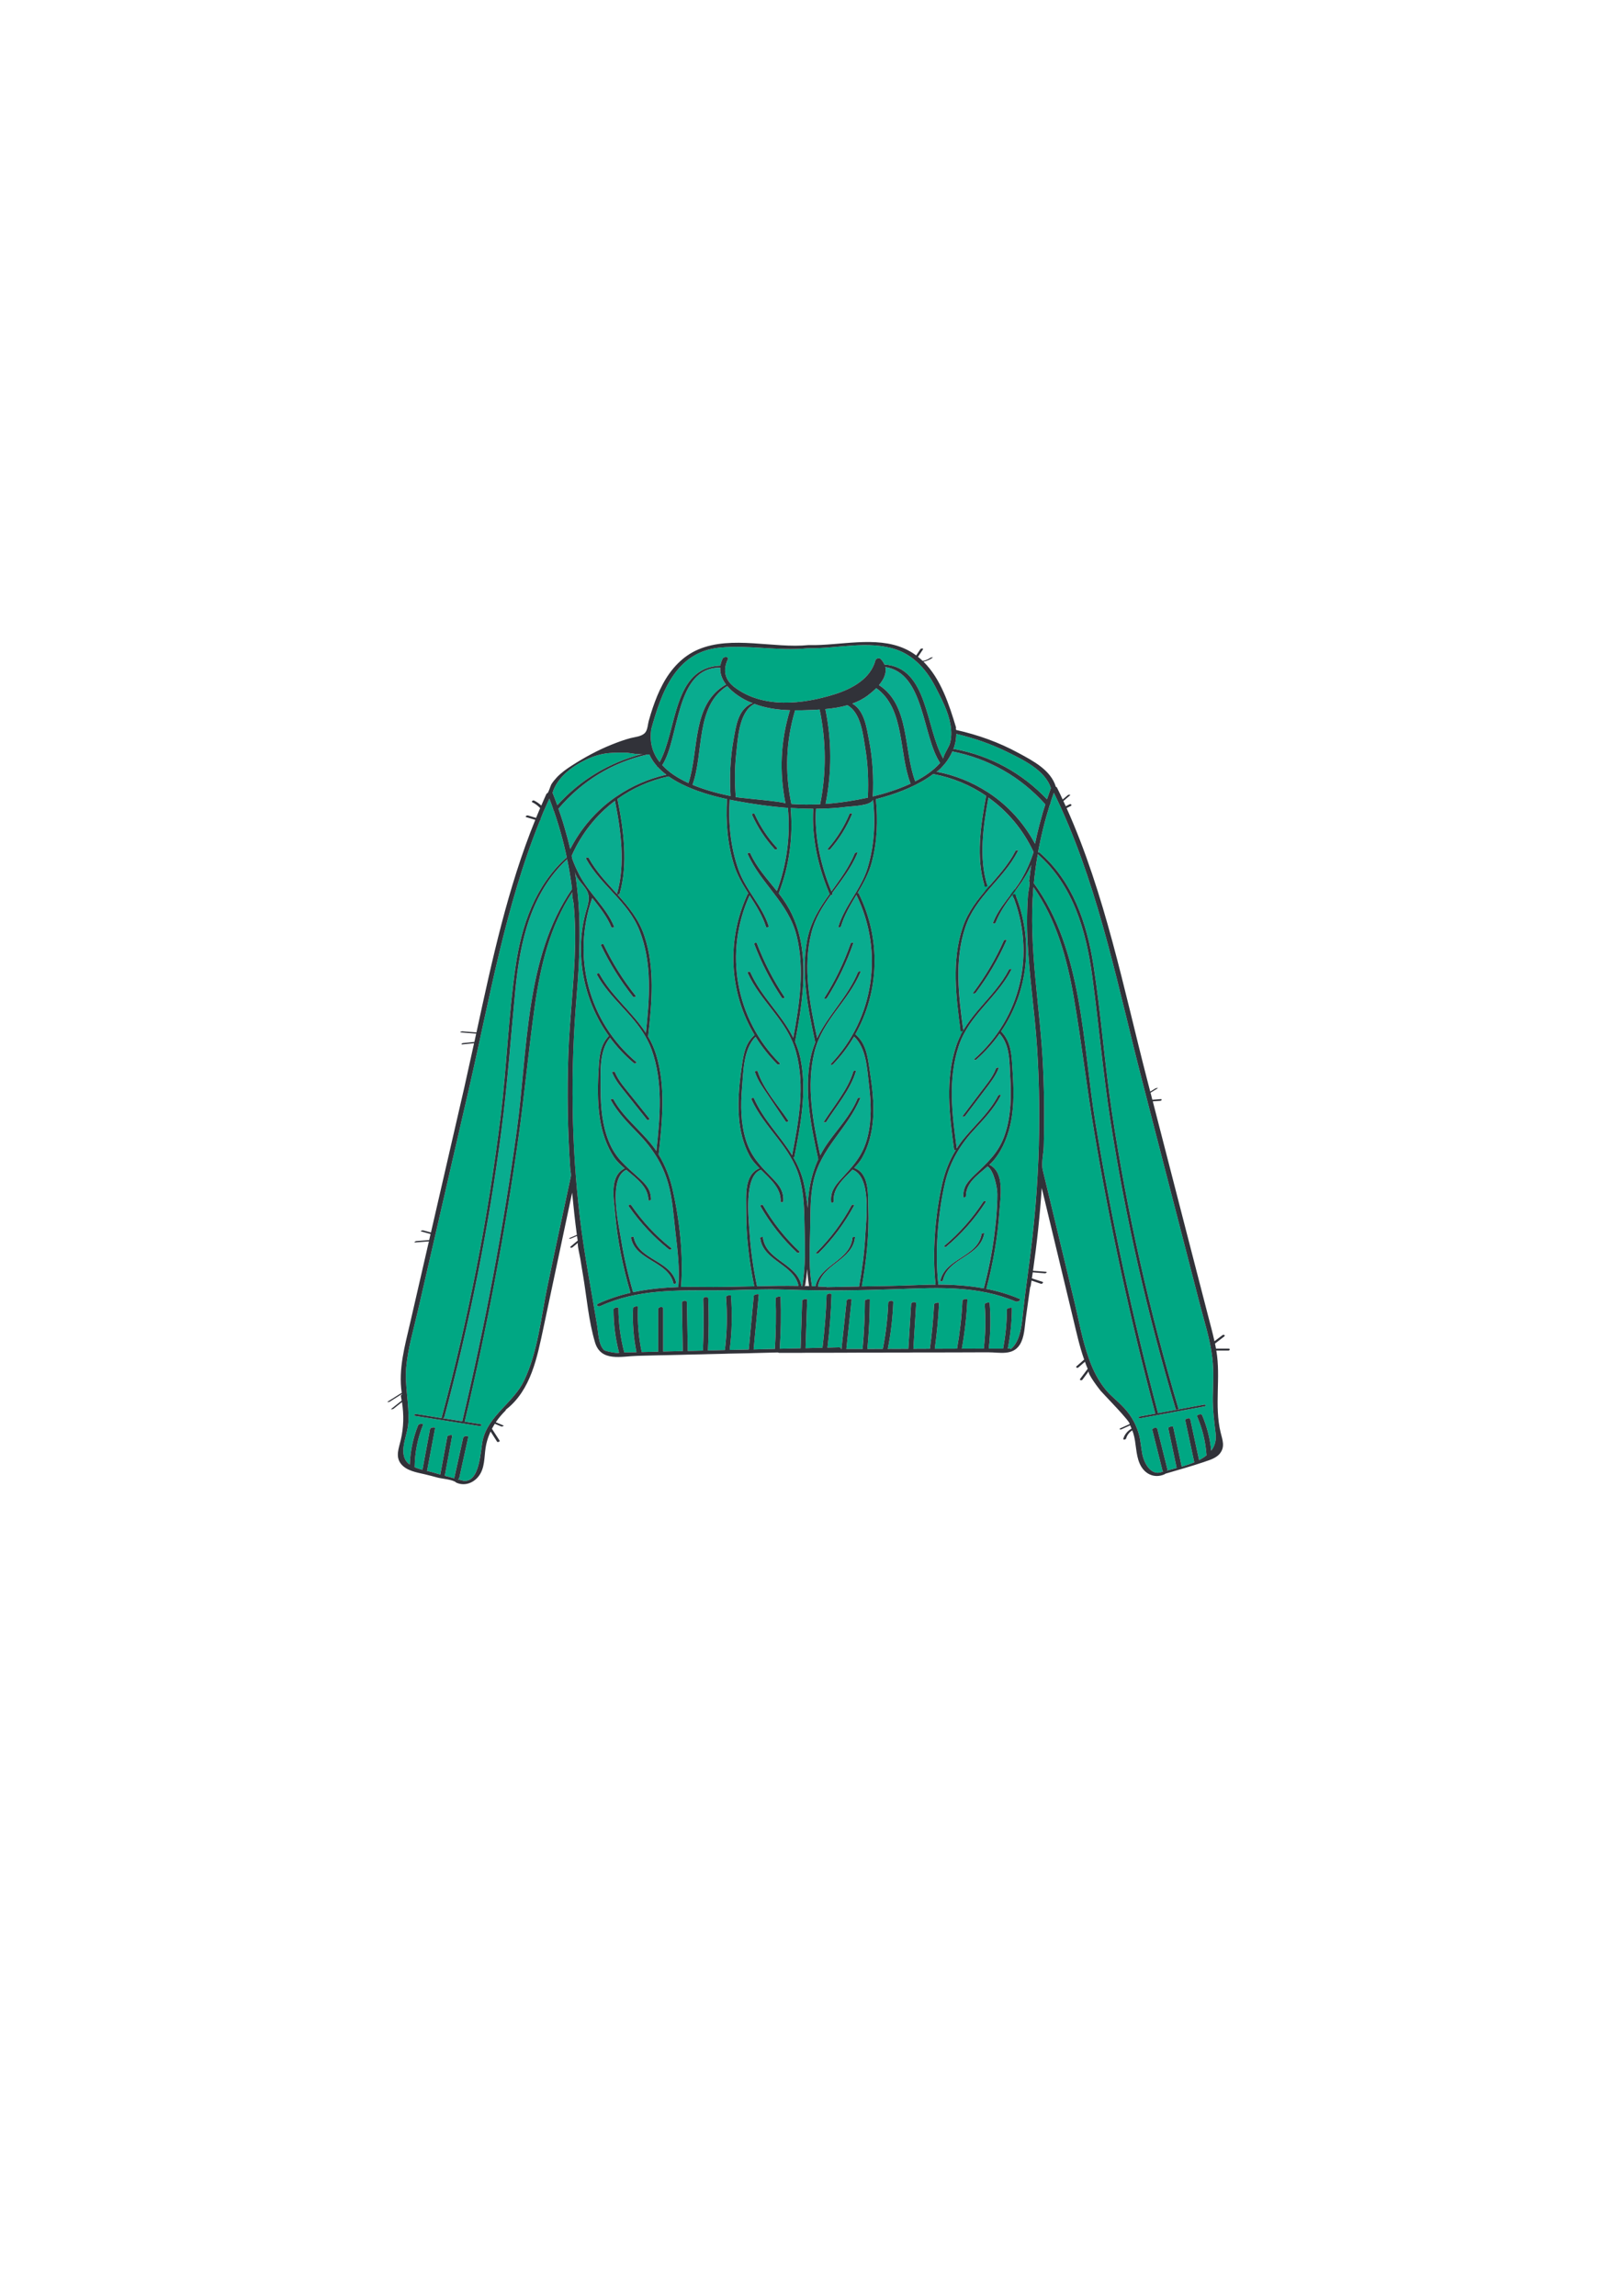<svg xmlns="http://www.w3.org/2000/svg" width="210mm" height="297mm" shape-rendering="geometricPrecision" text-rendering="geometricPrecision" image-rendering="optimizeQuality" fill-rule="evenodd" clip-rule="evenodd" viewBox="0 0 21000 29700"><g fill-rule="nonzero"><path fill="#09AC8F" d="M8569 9898c87 96 207 172 339 232 141-428 37-1020 486-1275-49-64-79-138-75-218-585-6-524 913-750 1261z"/><path fill="#09AC8F" d="M9410 8875c-417 260-300 869-450 1278 160 66 334 113 493 145-15-247-5-493 40-738 32-175 55-369 224-457 5-3 14-4 23-6-26-10-51-20-76-32-91-45-187-110-254-190zM11338 8902c-36 36-75 68-111 96-61 45-128 79-199 104 158 91 185 311 217 477 47 240 60 482 48 725 149-36 325-90 489-166-155-395-70-968-444-1236zM10612 10404c82-410 78-817-7-1225-48 4-96 6-142 7-59 3-117 4-175 3-119 399-135 805-48 1212 124 9 248 9 372 3z"/><path fill="#E9E8E8" d="M10445 16418c-8 71-16 141-27 208-1 5-6 8-12 10 21 1 42 1 63 2-12-74-20-147-24-220z"/><path fill="#09AC8F" d="M11229 10319c10-214 2-426-33-638-30-180-56-458-231-558-92 27-190 41-286 50 84 409 85 817 3 1227 185-14 369-42 547-81zM9754 9111c-195 102-208 461-229 648-20 184-19 368-5 553 72 13 639 59 644 83-83-407-64-809 57-1207-157-5-312-26-460-82-2 2-4 3-7 5zM12113 9983h4c237 45 457 133 653 259 10 6 20 12 30 19 245 163 448 386 592 654 17-82 36-164 57-245 15-56 30-112 46-167 10-33 21-65 31-97-320-357-732-592-1203-685-24 54-57 110-94 155-19 22-89 107-116 107zM11006 12207c4-14 40-18 35-4-87 249-200 485-341 708-7 12-42 13-33-2 140-222 252-455 339-702zm35 1655c3-13 38-17 34-4-68 235-252 448-382 653-6 11-41 13-32-2 126-199 313-418 380-647zm-23 1732c6-13 42-13 33 3-123 228-276 433-460 615-10 11-44 6-29-9 182-180 334-384 456-609zm6-5059c-70 166-164 317-282 452-10 12-44 7-29-10 116-133 209-282 278-446 5-14 40-14 33 4zm273-187c-41 78-263 79-340 89-132 17-266 25-399 26-22 359 62 737 200 1068 111-155 226-307 302-492 5-11 40-15 35-4-80 195-208 354-328 518 2 3 3 6 5 10 4 9-12 17-23 16-107 149-205 304-252 495-110 444-19 916 76 1355 144-303 395-530 528-852 5-12 40-16 35-5-157 381-497 625-598 1039-108 438-19 901 75 1335 28-54 59-106 95-157 135-193 297-357 388-578 5-12 40-16 35-4-162 394-512 643-606 1077-48 220-36 441-43 664-6 231-17 462 24 691 15 1 30 2 45 2 57-281 452-332 479-630 1-10 35-13 34-9-27 303-433 350-481 641 35 2 71 3 106 5 4 1 7 2 10 3 139-3 278-6 417-8 39-220 69-441 80-664 11-203 83-757-166-847-119 122-257 240-242 410 2 15-33 23-34 9-12-123 39-201 121-291 163-178 290-307 351-554 56-222 44-453 17-678-25-206-33-467-192-618-75 128-166 249-272 359-8 10-42 9-28-7 561-588 686-1455 330-2184-78 131-156 260-200 408-3 11-38 16-34 4 81-274 291-480 377-756 88-286 105-590 73-886z"/><path fill="#00A783" d="M13547 10340c16-48 33-96 50-144-73-236-372-373-578-475-207-101-423-174-646-227 0 72-14 139-38 201 8-3 16-4 20-4 463 87 870 309 1192 649z"/><path fill="#09AC8F" d="M10313 16205c-188-176-346-376-474-600-8-15 25-27 32-15 128 224 286 424 474 600 11 11-21 25-32 15zm-510-2346c73 228 264 440 396 637 9 13-25 25-32 14-78-116-157-233-235-350-63-93-129-183-164-291-4-13 30-23 35-10zm-10-1656c93 245 212 476 357 694 10 13-24 26-32 14-146-219-266-452-359-698-5-14 29-24 34-10zm-28-1671c73 162 170 308 290 438 12 13-21 27-32 16-121-132-219-281-293-445-6-14 28-24 35-9zm645 5344c-4-215-6-427-63-635-113-410-459-647-626-1022-5-12 30-22 35-10 125 282 340 485 493 735 85-439 171-897 50-1337-113-410-459-647-626-1022-5-11 29-22 35-9 144 323 405 543 556 849 80-429 150-889 44-1317-106-431-462-672-635-1061-5-11 29-22 35-9 84 188 220 332 344 489 127-335 178-720 142-1076-229-17-456-50-671-90-1 0-3 0-4-1-20-3-41-8-62-12-5-1-11-2-16-3-19 304 12 616 114 904 94 267 307 466 392 733 3 12-31 21-35 10-47-149-130-278-213-408-335 738-183 1599 392 2171 10 10-23 23-32 14-110-109-204-229-283-356-159 162-157 451-175 664-19 223-17 450 49 666 71 230 199 349 358 513 83 86 134 161 127 284-1 14-37 20-35 4 10-168-130-288-254-411-226 80-158 640-147 817 15 232 49 461 96 689 179-4 358-7 537-4-59-283-463-322-496-621-1-9 34-16 35-10 33 303 447 339 499 632h15c-1-1-2-3-2-6 41-251 33-501 27-754zM8715 16606c-68-295-494-293-551-595-1-9 34-16 35-10 57 302 483 300 551 596 2 8-33 16-35 9zm-549-1017c145 211 318 397 518 556 16 13-15 29-27 20-201-161-377-349-523-561-10-15 24-28 32-15zm-210-1720c48 117 135 211 213 309s156 196 234 293c10 12-24 25-32 14-88-109-175-220-263-330-70-88-144-172-187-277-5-12 29-22 35-9zm-145-1650c112 237 250 457 413 662 10 13-24 25-32 15-164-207-303-429-416-667-6-13 29-23 35-10zm928 3717c-24-209-36-421-93-624-72-257-209-463-393-652-131-135-259-263-350-429-5-10 28-22 35-9 127 232 335 385 497 589 21 26 40 52 58 79 47-437 90-894-64-1316-21-57-47-110-76-161v-1c-172-301-463-497-631-805-6-11 28-22 34-10 162 296 425 492 601 765 47-442 84-901-82-1323-150-380-503-583-693-931-5-10 28-21 35-9 98 179 235 321 366 466v-1c110-378 52-818-26-1203-240 181-433 423-559 708 0 1-1 1-1 2 3 15 7 31 10 47 26 69 56 137 91 203 127 239 345 416 448 665 4 11-30 22-35 10-58-141-153-259-248-379-267 762-47 1603 572 2124 10 9-22 23-32 14-118-99-222-210-310-330-147 176-121 465-121 678 1 224 20 449 104 659 91 228 224 322 398 482 90 83 148 149 150 273 0 14-35 20-35 4-3-166-152-275-286-387-239 112-97 710-67 899 37 231 90 459 156 684 192-41 387-60 585-67 20-239-10-477-38-714zM6669 12800c-59 609-102 1218-181 1825-163 1252-412 2492-740 3712-2 5-10 9-18 10 84 13 167 26 251 40 294-1243 532-2499 706-3764 142-1024 103-2239 715-3122-16-130-37-258-64-386-471 438-609 1069-669 1685z"/><path fill="#00A783" d="M8810 16649c81-2 162-2 243-1 235 4 470-3 706-8-66-322-106-649-104-977 1-184-32-466 172-549-49-50-95-100-125-155-86-156-128-331-141-507-18-231 8-465 42-693 22-145 48-268 159-369h1c-327-546-367-1226-90-1823 2-4 6-6 10-8-73-116-144-235-186-370-85-275-109-565-90-851-241-52-539-141-756-294-1 0-2 1-3 1-242 52-465 153-659 292 80 388 140 842 29 1224-2 9-17 14-27 12 140 156 274 316 346 531 141 420 97 868 50 1300 0 1-1 2-2 3 42 71 78 148 104 233 129 420 80 867 33 1296 84 136 142 287 179 443 91 394 144 863 111 1267 0 1-1 2-2 3zM10587 14997c-92-423-185-872-101-1305 15-76 38-147 66-214-3-1-5-2-6-5-92-427-185-882-101-1318 45-233 162-414 289-590-146-340-235-730-211-1102-98 0-196-4-293-10 35 368-19 760-154 1104 20 25 39 51 58 78 115 163 188 346 226 541 83 424 9 872-70 1290 0 3-2 5-4 6 27 64 51 130 67 202 94 429 7 868-74 1292-1 4-6 7-12 9 58 101 106 209 134 333 22 102 38 210 50 320 3-88 9-175 24-262 22-130 59-253 112-369zM15693 18072c3-167 14-334-6-501-28-244-106-479-167-716-83-321-166-641-248-961-142-547-283-1094-424-1641-2-7-3-14-5-21l-18-69c-4 0-6-1-1-4l-48-186c-302-1169-540-2392-1038-3500-3-2-5-6-4-10-32-69-65-139-98-207-16 44-31 88-45 133 1 0 2 1 3 2 3 4-1 9-8 13-65 206-117 415-155 625 8-2 16-3 20 0 431 374 612 912 698 1461 98 631 143 1271 239 1904 196 1294 486 2573 860 3828 3 10-32 20-35 9-365-1225-650-2473-846-3737-96-619-150-1242-234-1862-79-588-246-1177-705-1581-22 124-39 249-51 375 636 867 629 2083 798 3104 209 1261 480 2512 808 3748 0 1-1 2-1 4 199-37 398-74 598-111 21-4 28 18 6 23-278 51-555 102-833 154-21 4-28-19-6-23 67-12 134-25 201-37-320-1207-586-2426-792-3657-97-576-163-1157-263-1732-88-505-225-1001-521-1422-69 785 92 1566 125 2349 10 224 15 447 13 671 0 112-2 224-5 336-3 89-34 220-12 306 138 573 275 1146 413 1719 53 221 97 473 179 705 1 1 2 4 2 6 43 123 98 242 174 349 38 54 81 104 130 148 115 106 209 187 283 330 3 5 5 11 8 16 21 44 39 89 53 138 25 88 29 179 47 269 22 104 101 260 229 230 3-1 7-2 10-3 7-2 13-4 20-7 4-2 7-3 11-4-6-1-10-5-11-11-44-174-87-349-131-524-7-26 58-43 64-17 44 175 87 349 131 524 1 7-1 12-6 17 40-10 83-21 126-33-36-171-73-343-109-515-4-17 61-32 64-17 36 171 73 343 110 515 56-17 112-35 164-57-1-1-2-1-2-2-39-181-77-361-116-541-5-22 60-38 64-17 38 177 77 355 115 532 35-18 67-39 96-62-12-174-52-342-122-504-8-20 55-40 65-17 63 149 102 302 118 461 45-59 68-131 57-222-19-159-38-312-36-473zM11154 14980c-26 45-62 88-102 129 199 72 177 341 183 518 12 341-24 681-84 1015 243-4 486-8 729-18 75-3 150-5 225-5-45-411-6-903 86-1305 36-158 94-305 177-439-10 4-23 4-24-4-60-442-117-906 27-1339 19-56 42-108 69-158-17-7-21-30-11-43-60-441-117-903 27-1334 64-192 179-342 303-486-20-5-26-28-17-43-1-1-2-2-2-4-116-368-51-792 19-1168-202-138-433-235-682-282h-3c-189 143-436 238-635 296-35 10-71 20-106 29 27 274 18 552-54 819-38 144-109 270-182 394 5 0 11 1 13 5 293 591 269 1271-43 1824 1 1 2 1 3 2 137 118 155 282 181 453 33 213 62 430 45 646-14 173-56 347-142 498z"/><path fill="#00A783" d="M12782 11443c-10 1-18 4-26 6-23-3-44 11-53 33-1 1-1 2-1 2l-1 1c-5 15 1 25 12 31 1 0 1 1 2 2 25 18 56 7 70-17 4-2 8-3 11-5 23-13 16-57-14-53zM13139 11522c-6-18-33-31-48-13l-6 9c-4 4-7 7-9 12-12 29-1 69 26 84 15 8 39 1 42-18 5-25 4-49-5-74zM12460 13306c-8-14-21-17-33-13-20-10-50 14-39 41v1c-13 5-22 21-19 34-1 14 5 27 20 30 21 3 37-3 49-13 27-13 41-46 22-80z"/><path fill="#00A783" d="M13418 13553c-30-473-105-943-125-1416-5-126-6-251-2-377 2-62 5-125 10-187 2-29 31-152 15-173-1-1-2-2-3-4-2-2 0-5 4-8 7-66 16-132 26-199-5 12-9 23-15 34-53 114-127 215-202 315 10 8 13 22 10 33 0 1 1 2 2 3 241 603 164 1256-185 1770 1 0 2 0 2 1 136 139 135 327 147 512 14 213 21 428-18 638-34 182-102 362-219 507-19 23-40 45-63 66 202 100 141 420 129 604-22 338-82 674-169 1002 146 28 290 70 431 130 29 12-29 44-51 34-485-206-991-181-1506-162-486 18-972 26-1459 7-301-11-606 10-907 10-517 1-1020-17-1501 203-31 14-68-14-27-32 135-62 274-107 415-139-99-337-170-683-199-1033-16-186-77-478 124-577-54-45-103-92-138-144-98-149-154-320-182-494-36-229-29-465-14-695 10-147 27-271 129-380-332-462-450-1075-292-1624 20-67 43-138 27-207-28-111-154-180-173-293 10 62 18 124 25 186 57 480 36 949-4 1429-39 476-58 954-50 1432 6 482 38 964 95 1443 55 462 146 923 221 1378 15 92 17 251 89 319 19 18 198 50 194 33-47-183-71-369-71-559 0-22 64-33 64-17 0 196 26 386 75 574 53-1 106-2 158-3-38-188-53-377-44-570 1-21 65-30 64-17-9 198 7 392 48 585 71-2 142-3 213-5v-552c0-27 65-38 65-6v556l253-6c-4-208-7-416-11-625-1-28 64-38 65-5 4 210 7 419 11 629 66-2 131-3 196-5 10-222 12-444 4-667-1-30 64-39 65-5 9 224 7 447-4 671l219-6c28-227 33-455 15-685-2-20 63-32 64-18 19 237 13 470-17 702 83-2 165-4 247-6 22-231 44-463 65-694 2-20 66-27 65-17-22 236-45 473-67 710 92-3 183-5 275-7 13-218 18-436 10-655-1-18 64-28 64-17 8 224 4 448-11 670l270-6c7-205 14-410 20-614 1-21 65-31 65-18-7 210-14 421-21 631l219-6c27-224 46-450 53-677 0-23 65-36 64-7-7 229-25 456-53 683 50-1 100-2 150-4 20 0 28 10 27 22h5c23-210 45-419 67-628 2-19 66-31 64-9-23 212-45 424-68 636h210c19-207 29-415 30-624 0-17 64-25 64-17-1 214-12 428-32 641 67-1 133-1 200-1 39-197 62-395 70-597 1-28 66-38 65-5-8 203-31 404-71 602 89 0 177-1 266-1l36-579c1-28 67-38 65-5-12 194-24 389-36 584 71 0 143-1 214-1 26-190 44-380 54-573 1-21 65-30 64-17-9 198-28 394-55 590 96 0 192 0 288-1 36-204 60-411 70-620 0-21 65-30 64-17-10 215-34 427-72 637 95 0 190 0 284-1 23-188 27-378 12-570-2-22 63-35 64-18 16 199 12 394-12 588h186c32-167 48-335 49-506 0-19 65-28 65-18-1 178-19 352-53 523h15c11 0 18 3 23 8 135-105 147-364 164-518 11-106 25-213 39-319 17-135 36-270 53-403 17-134 32-269 45-404 27-269 45-539 56-809 19-482 14-966-17-1447z"/><path fill="#09AC8F" d="M12701 15963c1-10 35-12 35-9-51 305-474 315-536 612-2 8-36 13-34 6 62-297 485-307 535-609zm-479 151c194-164 361-354 500-567 8-12 43-13 33 3-141 218-312 411-511 578-12 11-40 1-22-14zm700-2295c-41 106-111 192-179 282-85 113-170 225-255 337-7 10-43 12-33-1 76-100 151-200 227-300 75-100 160-196 205-314 5-13 40-17 35-4zm100-1650c-107 241-239 465-397 675-8 11-43 12-33-2 158-210 290-435 397-675 5-12 40-15 33 2zm-884 4449c199 1 397 14 591 49 59-224 105-450 135-680 17-129 30-259 36-389 3-50 4-99 4-149 1-84-46-309-126-359-126 112-281 210-280 386 0 14-35 21-35 4-1-129 56-192 145-279 175-168 315-290 394-525 83-247 83-506 68-764-10-186-4-394-136-540-84 120-185 233-299 334-10 9-44 7-28-7 604-536 795-1361 498-2111-5-1-9-2-12-5-82 112-162 224-211 354-5 11-39 15-35 4 53-141 146-257 236-375-4-16 4-34 25-34h1c39-54 78-108 112-165 61-105 109-214 147-327 1-7 3-15 4-23 0 0-1-1-2-1-134-284-335-522-581-698-67 367-127 780-15 1137v2c9 2 15 8 18 15 126-145 256-287 347-464 5-10 40-14 32 2-187 365-545 581-680 983-144 429-87 890-27 1330 1 0 2 1 3 2 167-282 434-482 587-781 5-11 40-14 32 1-187 365-544 581-680 983-144 429-87 890-27 1329 30-48 63-94 100-138 151-181 327-334 436-547 6-10 41-14 33 1-93 182-229 316-365 466-176 195-299 413-358 671-91 398-129 897-85 1302 0 2-1 4-2 6zM12164 9870c-233-349-201-1163-709-1241 19 82-22 163-82 234 401 258 316 840 469 1245 124-64 238-143 322-238z"/><path fill="#00A783" d="M7441 12220c2-116 0-233-6-349-3-58-7-116-12-174-3-29-31-137-16-159-291 440-413 953-487 1472-80 566-132 1135-211 1700-174 1236-407 2462-695 3676 0 2-2 4-5 5 70 11 140 22 211 33 23 4 4 27-12 25l-837-132c-24-4-5-27 12-25 110 18 220 35 330 53v-3c345-1279 602-2581 764-3896 80-648 100-1306 195-1952 76-523 250-1029 649-1393 2-2 8-3 13-4-43-207-100-412-170-613-6-1-8-4-4-8v-1c-16-48-34-96-52-144-21 47-42 93-62 139-5 12-10 24-16 36-13 31-25 62-37 93 8 4 2 12-7 17-446 1100-650 2299-914 3449l-222 963c-37 163-74 326-112 489-111 483-222 966-333 1448-55 239-127 476-149 722-21 237 39 470 28 706-5 116-53 225-64 339-10 110 24 174 82 215 7-175 42-343 107-508 9-21 73-29 65-8-71 177-107 360-109 550 31 13 65 24 101 33 32-176 65-352 98-527 4-21 69-32 65-9l-102 543c-1 3-2 5-4 7 21 5 42 11 64 16 36 11 73 21 110 31 30-164 60-328 91-491 3-17 66-28 63-11-32 172-64 345-96 518 41 11 82 22 122 33 39-174 78-349 116-524 6-25 71-34 65-6-39 176-78 351-116 527-2 7-8 13-16 17 7 1 14 3 20 5 2 1 3 1 3 1 14 4 28 7 41 11 1 1 1 1 2 1 220 34 224-398 255-530 74-316 400-482 534-766 177-372 218-810 300-1209 99-478 203-954 305-1431 6-29-6-73-8-103-34-487-42-977-25-1465 16-478 79-954 88-1432z"/><path fill="#09AC8F" d="M7226 10462c11 31 22 62 32 94 18 54 35 108 50 162 26 89 50 178 70 267 137-268 333-494 571-663 11-8 22-15 33-22 190-130 407-225 640-278-42-31-80-65-114-102-5-1-8-2-7-4 0-1 1-2 1-3-41-46-75-97-100-153-5 1-9 2-10 2-4-1-8-1-12-2-458 102-851 346-1154 702z"/><path fill="#00A783" d="M8535 9859c230-424 168-1223 786-1248 5-30 14-60 29-91 13-28 85-28 68 8-68 143-39 266 82 359 367 283 888 225 1304 93 221-70 461-199 524-440 6-24 56-33 64-16 3 2 5 3 7 5 21 22 35 45 45 68 566 36 530 825 762 1221-13-23 72-159 82-190 26-82 24-170 10-254-30-172-114-330-193-484-110-216-274-406-508-487-357-123-774-9-1144-17-380 39-761-45-1141-8-571 56-756 584-887 1061v3c-2 16-3 33-4 49 1 4 1 9-1 13-6 140 38 257 115 355zM8318 9752c-61 16-164-14-230-15-67-1-135 0-202 5-49 4-98 13-145 26-51 14-100 33-148 55-181 84-384 231-443 433 21 54 42 107 61 161 298-331 677-555 1107-665z"/><path fill="#313239" d="M10118 12911c8 12 42-1 32-14-145-218-264-449-357-694-5-14-39-4-34 10 93 246 213 479 359 698zM10167 14510c7 11 41-1 32-14-132-197-323-409-396-637-5-13-39-3-35 10 35 108 101 198 164 291 78 117 157 234 235 350zM9871 15590c-7-12-40 0-32 15 128 224 286 424 474 600 11 10 43-4 32-15-188-176-346-376-474-600zM8192 12896c8 10 42-2 32-15-163-205-301-425-413-662-6-13-41-3-35 10 113 238 252 460 416 667zM8108 14155c88 110 175 221 263 330 8 11 42-2 32-14-78-97-156-195-234-293s-165-192-213-309c-6-13-40-3-35 9 43 105 117 189 187 277zM8657 16165c12 9 43-7 27-20-200-159-373-345-518-556-8-13-42 0-32 15 146 212 322 400 523 561zM8199 16001c-1-6-36 1-35 10 57 302 483 300 551 595 2 7 37-1 35-9-68-296-494-294-551-596zM10023 10986c11 11 44-3 32-16-120-130-217-276-290-438-7-15-41-5-35 9 74 164 172 313 293 445zM10700 12911c141-223 254-459 341-708 5-14-31-10-35 4-87 247-199 480-339 702-9 15 26 14 33 2zM10693 14511c130-205 314-418 382-653 4-13-31-9-34 4-67 229-254 448-380 647-9 15 26 13 32 2zM10591 16212c184-182 337-387 460-615 9-16-27-16-33-3-122 225-274 429-456 609-15 15 19 20 29 9zM13171 11010c8-16-27-12-32-2-188 367-548 585-683 989-145 433-87 897-27 1339 2 12 37 4 35-9-60-441-118-903 27-1334 135-402 493-618 680-983z"/><path fill="#313239" d="M12989 12167c-107 240-239 465-397 675-10 14 25 13 33 2 158-210 290-434 397-675 7-17-28-14-33-2zM12488 14438c85-112 170-224 255-337 68-90 138-176 179-282 5-13-30-9-35 4-45 118-130 214-205 314-76 100-151 200-227 300-10 13 26 11 33 1zM12222 16114c-18 15 10 25 22 14 199-167 370-360 511-578 10-16-25-15-33-3-139 213-306 403-500 567zM12701 15963c-50 302-473 312-535 609-2 7 32 2 34-6 62-297 485-307 536-612 0-3-34-1-35 9zM10991 10531c-69 164-162 313-278 446-15 17 19 22 29 10 118-135 212-286 282-452 7-18-28-18-33-4z"/><path fill="#313239" d="M15672 18767c-16-159-55-312-118-461-10-23-73-3-65 17 70 162 110 330 122 504-29 23-61 44-96 62-38-177-77-355-115-532-4-21-69-5-64 17 39 180 77 360 116 541 0 1 1 1 2 2-52 22-108 40-164 57-37-172-74-344-110-515-3-15-68 0-64 17 36 172 73 344 109 515-43 12-86 23-126 33 5-5 7-10 6-17-44-175-87-349-131-524-6-26-71-9-64 17 44 175 87 350 131 524 1 6 5 10 11 11-4 1-7 2-11 4-7 3-13 5-20 7-3 1-7 2-10 3-128 30-207-126-229-230-18-90-22-181-47-269-14-49-32-94-53-138-3-5-5-11-8-16-74-143-168-224-283-330-49-44-92-94-130-148-76-107-131-226-174-349 0-2-1-5-2-6-82-232-126-484-179-705-138-573-275-1146-413-1719-22-86 9-217 12-306 3-112 5-224 5-336 2-224-3-447-13-671-33-783-194-1564-125-2349 296 421 433 917 521 1422 100 575 166 1156 263 1732 206 1231 472 2450 792 3657-67 12-134 25-201 37-22 4-15 27 6 23 278-52 555-103 833-154 22-5 15-27-6-23-200 37-399 74-598 111 0-2 1-3 1-4-328-1236-599-2487-808-3748-169-1021-162-2237-798-3104 12-126 29-251 51-375 459 404 626 993 705 1581 84 620 138 1243 234 1862 196 1264 481 2512 846 3737 3 11 38 1 35-9-374-1255-664-2534-860-3828-96-633-141-1273-239-1904-86-549-267-1087-698-1461-4-3-12-2-20 0 38-210 90-419 155-625 7-4 11-9 8-13-1-1-2-2-3-2 14-45 29-89 45-133 33 68 66 138 98 207-1 4 1 8 4 10 498 1108 736 2331 1038 3500l48 186c-5 3-3 4 1 4l18 69c2 7 3 14 5 21 141 547 282 1094 424 1641 82 320 165 640 248 961 61 237 139 472 167 716 20 167 9 334 6 501-2 161 17 314 36 473 11 91-12 163-57 222zm240-1308v-4c-1-4-6-8-15-8h-163c-4-22-9-44-13-66 40-31 80-61 120-92 19-14-9-28-23-17-35 26-69 53-104 79-24-110-54-220-83-331-86-335-173-671-260-1006-152-589-303-1177-455-1766 32-2 65-5 97-7 18-2 28-24 4-22-35 3-71 5-107 8-8-30-15-61-23-91 30-19 61-38 92-57 14-9-21-3-27 0-23 15-46 29-69 43-14-55-28-111-43-166-302-1171-542-2393-1039-3502 18-9 35-18 53-27 22-11 3-31-15-22-16 8-33 17-49 25-10-23-20-45-31-67 29-24 57-48 85-73 15-12-19-11-27-4-23 19-45 38-67 57-24-52-48-104-74-155-3-5-8-8-14-9-65-218-297-337-486-439-253-138-524-234-805-297l-3-21c2-4 3-8 2-12-89-296-197-629-421-850 42-9 81-25 117-50 14-10-20-6-27-1-31 22-64 35-100 41-20-19-40-36-61-53 21-32 43-64 64-96 10-15-25-15-33-3l-54 81c-46-34-96-64-150-88-375-168-841-36-1234-46h-8c-454 46-992-127-1426 56-206 87-357 255-461 449-53 98-94 202-130 307-18 53-34 105-49 159-15 48-16 127-51 164-45 49-128 53-189 69-84 22-166 53-246 85-179 72-348 164-511 269-69 44-136 92-193 151-27 29-53 60-74 94-9 17-37 106-48 111-7 3-13 8-16 14-22 49-44 98-65 148-28-26-59-48-94-65-15-7-41 15-20 24 38 18 71 44 99 74-18 42-36 85-53 127-35-10-71-21-106-32-14-4-41 16-21 22l117 35c-357 878-560 1820-761 2750-61-4-122-9-183-14-7-1-39 12-22 14l192 15c2 0 6-1 10-2-8 37-16 74-24 110-50 5-99 10-148 15-16 2-30 20-6 17l150-15c-42 192-84 384-127 575-144 624-287 1248-431 1873-34-9-69-19-103-28-8-2-38 10-28 13 42 12 84 23 126 35l-18 78c-55 4-111 9-167 13-12 1-37 20-14 18 59-5 118-9 178-14-3 12-6 25-9 37-78 338-155 675-233 1013-69 302-156 601-110 911-3 0-5 1-7 2-58 37-117 74-176 111-14 9 20 4 26 1 53-34 106-67 159-100 0 1 1 4 1 6-9 5-16 12-14 20 4 19 7 39 10 59-46 36-92 73-138 110-6 5 25 2 31-3 37-30 74-59 111-88 26 164 23 327-16 492-24 104-71 212 2 306 71 91 204 112 309 136 57 13 114 29 170 44 55 14 195 24 235 62 2 2 5 3 9 5 121 50 249-13 310-127 60-113 44-253 72-374 13-58 32-112 56-163 28 44 56 88 85 133 6 8 39-3 32-14-33-51-66-103-100-155 12-22 24-43 37-64 28 11 55 23 83 34 6 3 16 0 22-2 1-1 15-7 10-9-34-14-68-29-102-43 36-53 78-103 125-150 5-5 6-9 6-13 326-253 405-680 488-1069 123-579 246-1159 369-1738 17 182 37 364 61 546l-90 39c-23 9-2 15 12 9 27-11 54-23 80-34l9 60-93 78c-7 5-3 11 3 14 8 3 19-2 25-7l69-57c-15 12 26 179 29 203 12 73 23 145 36 218 48 286 72 590 155 868 77 256 342 179 546 174 23-1 46-1 68-2 68-2 135-3 203-5 21 0 43-1 65-1 84-2 169-4 254-6 22-1 43-1 65-2 64-1 129-3 193-4 22-1 44-1 65-2 72-2 143-3 215-5 21-1 41-1 62-2 83-2 166-4 249-5l62-2c93-2 185-4 277-7l42-1c4 3 10 5 19 5h273c22-1 43-1 64-1h277c62-1 123-1 185-1h63c70 0 140-1 210-1h256c22-1 43-1 64-1h274c22 0 43-1 65-1h273c96-1 191-1 287-1h61c96-1 192-1 287-1h63c143-1 317 48 410-100 60-97 61-227 76-336l57-408c3-3 6-6 6-9l12-75c40 14 81 27 121 41 16 5 41-18 20-25-46-15-91-30-137-45l12-78c52 4 104 8 157 13 13 1 37-18 14-20-56-4-112-8-168-13 51-356 89-713 113-1071 136 563 271 1126 406 1688 42 175 82 359 143 532-33 29-65 57-98 86-18 15 10 28 23 16 28-24 56-49 85-74 11 32 23 62 36 92l-2 2c-32 43-64 85-96 128-13 18 20 23 29 11 28-37 55-74 83-111-22 29 132 228 153 254 22 28 405 417 374 431-40 18-79 36-119 54-22 10-2 20 14 13 37-17 75-34 113-51l18 42c-51 29-90 75-107 132-4 16 32 11 36-3 13-44 41-82 80-106 4 11 9 23 13 35 41 129 29 274 85 398 59 132 188 193 320 135 5-3 9-5 12-8 166-49 334-96 498-151 12-4 24-8 36-13 22-7 43-14 64-23 41-18 80-40 107-75 69-88 32-175 8-274-83-347 5-707-55-1057h156c10 0 16-6 18-12zm-2477-2459c-11 270-29 540-56 809-13 135-28 270-45 404-17 133-36 268-53 403-14 106-28 213-39 319-17 154-29 413-164 518-5-5-12-8-23-8h-15c34-171 52-345 53-523 0-10-65-1-65 18-1 171-17 339-49 506h-186c24-194 28-389 12-588-1-17-66-4-64 18 15 192 11 382-12 570-94 1-189 1-284 1 38-210 62-422 72-637 1-13-64-4-64 17-10 209-34 416-70 620-96 1-192 1-288 1 27-196 46-392 55-590 1-13-63-4-64 17-10 193-28 383-54 573-71 0-143 1-214 1 12-195 24-390 36-584 2-33-64-23-65 5l-36 579c-89 0-177 1-266 1 40-198 63-399 71-602 1-33-64-23-65 5-8 202-31 400-70 597-67 0-133 0-200 1 20-213 31-427 32-641 0-8-64 0-64 17-1 209-11 417-30 624h-210c23-212 45-424 68-636 2-22-62-10-64 9-22 209-44 418-67 628h-5c1-12-7-22-27-22-50 2-100 3-150 4 28-227 46-454 53-683 1-29-64-16-64 7-7 227-26 453-53 677l-219 6c7-210 14-421 21-631 0-13-64-3-65 18-6 204-13 409-20 614l-270 6c15-222 19-446 11-670 0-11-65-1-64 17 8 219 3 437-10 655-92 2-183 4-275 7 22-237 45-474 67-710 1-10-63-3-65 17-21 231-43 463-65 694-82 2-164 4-247 6 30-232 36-465 17-702-1-14-66-2-64 18 18 230 13 458-15 685l-219 6c11-224 13-447 4-671-1-34-66-25-65 5 8 223 6 445-4 667-65 2-130 3-196 5-4-210-7-419-11-629-1-33-66-23-65 5 4 209 7 417 11 625l-253 6v-556c0-32-65-21-65 6v552c-71 2-142 3-213 5-41-193-57-387-48-585 1-13-63-4-64 17-9 193 6 382 44 570-52 1-105 2-158 3-49-188-75-378-75-574 0-16-64-5-64 17 0 190 24 376 71 559 4 17-175-15-194-33-72-68-74-227-89-319-75-455-166-916-221-1378-57-479-89-961-95-1443-8-478 11-956 50-1432 40-480 61-949 4-1429-7-62-15-124-25-186 19 113 145 182 173 293 16 69-7 140-27 207-158 549-40 1162 292 1624-102 109-119 233-129 380-15 230-22 466 14 695 28 174 84 345 182 494 35 52 84 99 138 144-201 99-140 391-124 577 29 350 100 696 199 1033-141 32-280 77-415 139-41 18-4 46 27 32 481-220 984-202 1501-203 301 0 606-21 907-10 487 19 973 11 1459-7 515-19 1021-44 1506 162 22 10 80-22 51-34-141-60-285-102-431-130 87-328 147-664 169-1002 12-184 73-504-129-604 23-21 44-43 63-66 117-145 185-325 219-507 39-210 32-425 18-638-12-185-11-373-147-512 0-1-1-1-2-1 349-514 426-1167 185-1770-5-13-40-3-35 9 300 752 109 1579-496 2116-16 14 18 16 28 7 114-101 215-214 299-334 132 146 126 354 136 540 15 258 15 517-68 764-79 235-219 357-394 525-89 87-146 150-145 279 0 17 35 10 35-4-1-176 154-274 280-386 80 50 127 275 126 359 0 50-1 99-4 149-6 130-19 260-36 389-30 230-76 456-135 680-194-35-392-48-591-49 1-2 2-4 2-6-44-405-6-904 85-1302 59-258 182-476 358-671 136-150 272-284 365-466 8-15-27-11-33-1-109 213-285 366-436 547-37 44-70 90-100 138-60-439-117-900 27-1329 136-402 493-618 680-983 8-15-27-12-32-1-188 366-548 585-683 988-144 433-87 897-27 1339 1 8 14 8 24 4-83 134-141 281-177 439-92 402-131 894-86 1305-75 0-150 2-225 5-243 10-486 14-729 18 60-334 96-674 84-1015-6-177 16-446-183-518 40-41 76-84 102-129 86-151 128-325 142-498 17-216-12-433-45-646-26-171-44-335-181-453-1-1-2-1-3-2 312-553 336-1233 43-1824-2-4-8-5-13-5 73-124 144-250 182-394 72-267 81-545 54-819 35-9 71-19 106-29 199-58 446-153 635-296h3c249 47 480 144 682 282-70 376-135 800-19 1168 4 15 39 6 34-9-112-357-52-770 15-1137 246 176 447 414 581 698 1 0 2 1 2 1-1 8-3 16-4 23-38 113-86 222-147 327-116 199-292 356-374 574-4 11 30 7 35-4 100-264 326-457 446-714 6-11 10-22 15-34-10 67-19 133-26 199-4 3-6 6-4 8 1 2 2 3 3 4 16 21-13 144-15 173-5 62-8 125-10 187-4 126-3 251 2 377 20 473 95 943 125 1416 31 481 36 965 17 1447zm-6057 117c2 30 14 74 8 103-102 477-206 953-305 1431-82 399-123 837-300 1209-134 284-460 450-534 766-31 132-35 564-255 530-1 0-1 0-2-1-13-4-27-7-41-11 0 0-1 0-3-1-6-2-13-4-20-5 8-4 14-10 16-17 38-176 77-351 116-527 6-28-59-19-65 6-38 175-77 350-116 524-40-11-81-22-122-33 32-173 64-346 96-518 3-17-60-6-63 11-31 163-61 327-91 491-37-10-74-20-110-31-22-5-43-11-64-16 2-2 3-4 4-7l102-543c4-23-61-12-65 9-33 175-66 351-98 527-36-9-70-20-101-33 2-190 38-373 109-550 8-21-56-13-65 8-65 165-100 333-107 508-58-41-92-105-82-215 11-114 59-223 64-339 11-236-49-469-28-706 22-246 94-483 149-722 111-482 222-965 333-1448 38-163 75-326 112-489l222-963c264-1150 468-2349 914-3449 9-5 15-13 7-17 12-31 24-62 37-93 6-12 11-24 16-36 20-46 41-92 62-139 18 48 36 96 52 144v1c-4 4-2 7 4 8 70 201 127 406 170 613-5 1-11 2-13 4-399 364-573 870-649 1393-95 646-115 1304-195 1952-162 1315-419 2617-764 3896v3c-110-18-220-35-330-53-17-2-36 21-12 25l837 132c16 2 35-21 12-25-71-11-141-22-211-33 3-1 5-3 5-5 288-1214 521-2440 695-3676 79-565 131-1134 211-1700 74-519 196-1032 487-1472-15 22 13 130 16 159 5 58 9 116 12 174 6 116 8 233 6 349-9 478-72 954-88 1432-17 488-9 978 25 1465zm215-5294c48-22 97-41 148-55 47-13 96-22 145-26 67-5 135-6 202-5 66 1 169 31 230 15-430 110-809 334-1107 665-19-54-40-107-61-161 59-202 262-349 443-433zm787-63c4 1 8 1 12 2 1 0 5-1 10-2 25 56 59 107 100 153 0 1-1 2-1 3-1 2 2 3 7 4 34 37 72 71 114 102-233 53-450 148-640 278-11 7-22 14-33 22-238 169-434 395-571 663-20-89-44-178-70-267-15-54-32-108-50-162-10-32-21-63-32-94 303-356 696-600 1154-702zm41-269c1-16 2-33 4-49v-3c131-477 316-1005 887-1061 380-37 761 47 1141 8 370 8 787-106 1144 17 234 81 398 271 508 487 79 154 163 312 193 484 14 84 16 172-10 254-10 31-95 167-82 190-232-396-196-1185-762-1221-10-23-24-46-45-68-2-2-4-3-7-5-8-17-58-8-64 16-63 241-303 370-524 440-416 132-937 190-1304-93-121-93-150-216-82-359 17-36-55-36-68-8-15 31-24 61-29 91-618 25-556 824-786 1248-77-98-121-215-115-355 2-4 2-9 1-13zm2952-628c60-71 101-152 82-234 508 78 476 892 709 1241-84 95-198 174-322 238-153-405-68-987-469-1245zm-80 1441c12-243-1-485-48-725-32-166-59-386-217-477 71-25 138-59 199-104 36-28 75-60 111-96 374 268 289 841 444 1236-164 76-340 130-489 166zm-614-1131c96-9 194-23 286-50 175 100 201 378 231 558 35 212 43 424 33 638-178 39-362 67-547 81 82-410 81-818-3-1227zm-228 6455c-12-110-28-218-50-320-28-124-76-232-134-333 6-2 11-5 12-9 81-424 168-863 74-1292-16-72-40-138-67-202 2-1 4-3 4-6 79-418 153-866 70-1290-38-195-111-378-226-541-19-27-38-53-58-78 135-344 189-736 154-1104 97 6 195 10 293 10-24 372 65 762 211 1102-127 176-244 357-289 590-84 436 9 891 101 1318 1 3 3 4 6 5-28 67-51 138-66 214-84 433 9 882 101 1305-53 116-90 239-112 369-15 87-21 174-24 262zm-33 998c11-67 19-137 27-208 4 73 12 146 24 220-21-1-42-1-63-2 6-2 11-5 12-10zm-701-7523c-169 88-192 282-224 457-45 245-55 491-40 738-159-32-333-79-493-145 150-409 33-1018 450-1278 67 80 163 145 254 190 25 12 50 22 76 32-9 2-18 3-23 6zm571 86c58 1 116 0 175-3 46-1 94-3 142-7 85 408 89 815 7 1225-124 6-248 6-372-3-87-407-71-813 48-1212zm-124 1206c-5-24-572-70-644-83-14-185-15-369 5-553 21-187 34-546 229-648 3-2 5-3 7-5 148 56 303 77 460 82-121 398-140 800-57 1207zm-770-1540c-449 255-345 847-486 1275-132-60-252-136-339-232 226-348 165-1267 750-1261-4 80 26 154 75 218zm-1992 2646c-612 883-573 2098-715 3122-174 1265-412 2521-706 3764-84-14-167-27-251-40 8-1 16-5 18-10 328-1220 577-2460 740-3712 79-607 122-1216 181-1825 60-616 198-1247 669-1685 27 128 48 256 64 386zm1375 5149c-198 7-393 26-585 67-66-225-119-453-156-684-30-189-172-787 67-899 134 112 283 221 286 387 0 16 35 10 35-4-2-124-60-190-150-273-174-160-307-254-398-482-84-210-103-435-104-659 0-213-26-502 121-678 88 120 192 231 310 330 10 9 42-5 32-14-619-521-839-1362-572-2124 95 120 190 238 248 379 5 12 39 1 35-10-103-249-321-426-448-665-35-66-65-134-91-203-3-16-7-32-10-47 0-1 1-1 1-2 126-285 319-527 559-708 78 385 136 825 26 1203v1c-131-145-268-287-366-466-7-12-40-1-35 9 190 348 543 551 693 931 166 422 129 881 82 1323-176-273-439-469-601-765-6-12-40-1-34 10 168 308 459 504 631 805v1c29 51 55 104 76 161 154 422 111 879 64 1316-18-27-37-53-58-79-162-204-370-357-497-589-7-13-40-1-35 9 91 166 219 294 350 429 184 189 321 395 393 652 57 203 69 415 93 624 28 237 58 475 38 714zm-76-1271c-37-156-95-307-179-443 47-429 96-876-33-1296-26-85-62-162-104-233 1-1 2-2 2-3 47-432 91-880-50-1300-72-215-206-375-346-531 10 2 25-3 27-12 111-382 51-836-29-1224 194-139 417-240 659-292 1 0 2-1 3-1 217 153 515 242 756 294-19 286 5 576 90 851 42 135 113 254 186 370-4 2-8 4-10 8-277 597-237 1277 90 1823h-1c-111 101-137 224-159 369-34 228-60 462-42 693 13 176 55 351 141 507 30 55 76 105 125 155-204 83-171 365-172 549-2 328 38 655 104 977-236 5-471 12-706 8-81-1-162-1-243 1 1-1 2-2 2-3 33-404-20-873-111-1267zm1684 1257h-15c-52-293-466-329-499-632-1-6-36 1-35 10 33 299 437 338 496 621-179-3-358 0-537 4-47-228-81-457-96-689-11-177-79-737 147-817 124 123 264 243 254 411-2 16 34 10 35-4 7-123-44-198-127-284-159-164-287-283-358-513-66-216-68-443-49-666 18-213 16-502 175-664 79 127 173 247 283 356 9 9 42-4 32-14-575-572-727-1433-392-2171 83 130 166 259 213 408 4 11 38 2 35-10-85-267-298-466-392-733-102-288-133-600-114-904 5 1 11 2 16 3 21 4 42 9 62 12 1 1 3 1 4 1 215 40 442 73 671 90 36 356-15 741-142 1076-124-157-260-301-344-489-6-13-40-2-35 9 173 389 529 630 635 1061 106 428 36 888-44 1317-151-306-412-526-556-849-6-13-40-2-35 9 167 375 513 612 626 1022 121 440 35 898-50 1337-153-250-368-453-493-735-5-12-40-2-35 10 167 375 513 612 626 1022 57 208 59 420 63 635 6 253 14 503-27 754 0 3 1 5 2 6zm496-4650c44-148 122-277 200-408 356 729 231 1596-330 2184-14 16 20 17 28 7 106-110 197-231 272-359 159 151 167 412 192 618 27 225 39 456-17 678-61 247-188 376-351 554-82 90-133 168-121 291 1 14 36 6 34-9-15-170 123-288 242-410 249 90 177 644 166 847-11 223-41 444-80 664-139 2-278 5-417 8-3-1-6-2-10-3-35-2-71-3-106-5 48-291 454-338 481-641 1-4-33-1-34 9-27 298-422 349-479 630-15 0-30-1-45-2-41-229-30-460-24-691 7-223-5-444 43-664 94-434 444-683 606-1077 5-12-30-8-35 4-91 221-253 385-388 578-36 51-67 103-95 157-94-434-183-897-75-1335 101-414 441-658 598-1039 5-11-30-7-35 5-133 322-384 549-528 852-95-439-186-911-76-1355 47-191 145-346 252-495 11 1 27-7 23-16-2-4-3-7-5-10 120-164 248-323 328-518 5-11-30-7-35 4-76 185-191 337-302 492-138-331-222-709-200-1068 133-1 267-9 399-26 77-10 299-11 340-89 32 296 15 600-73 886-86 276-296 482-377 756-4 12 31 7 34-4zm2645-1580c-10 32-21 64-31 97-16 55-31 111-46 167-21 81-40 163-57 245-144-268-347-491-592-654-10-7-20-13-30-19-196-126-416-214-653-259h-4c27 0 97-85 116-107 37-45 70-101 94-155 471 93 883 328 1203 685zm-1153-912c223 53 439 126 646 227 206 102 505 239 578 475-17 48-34 96-50 144-322-340-729-562-1192-649-4 0-12 1-20 4 24-62 38-129 38-201z"/></g></svg>